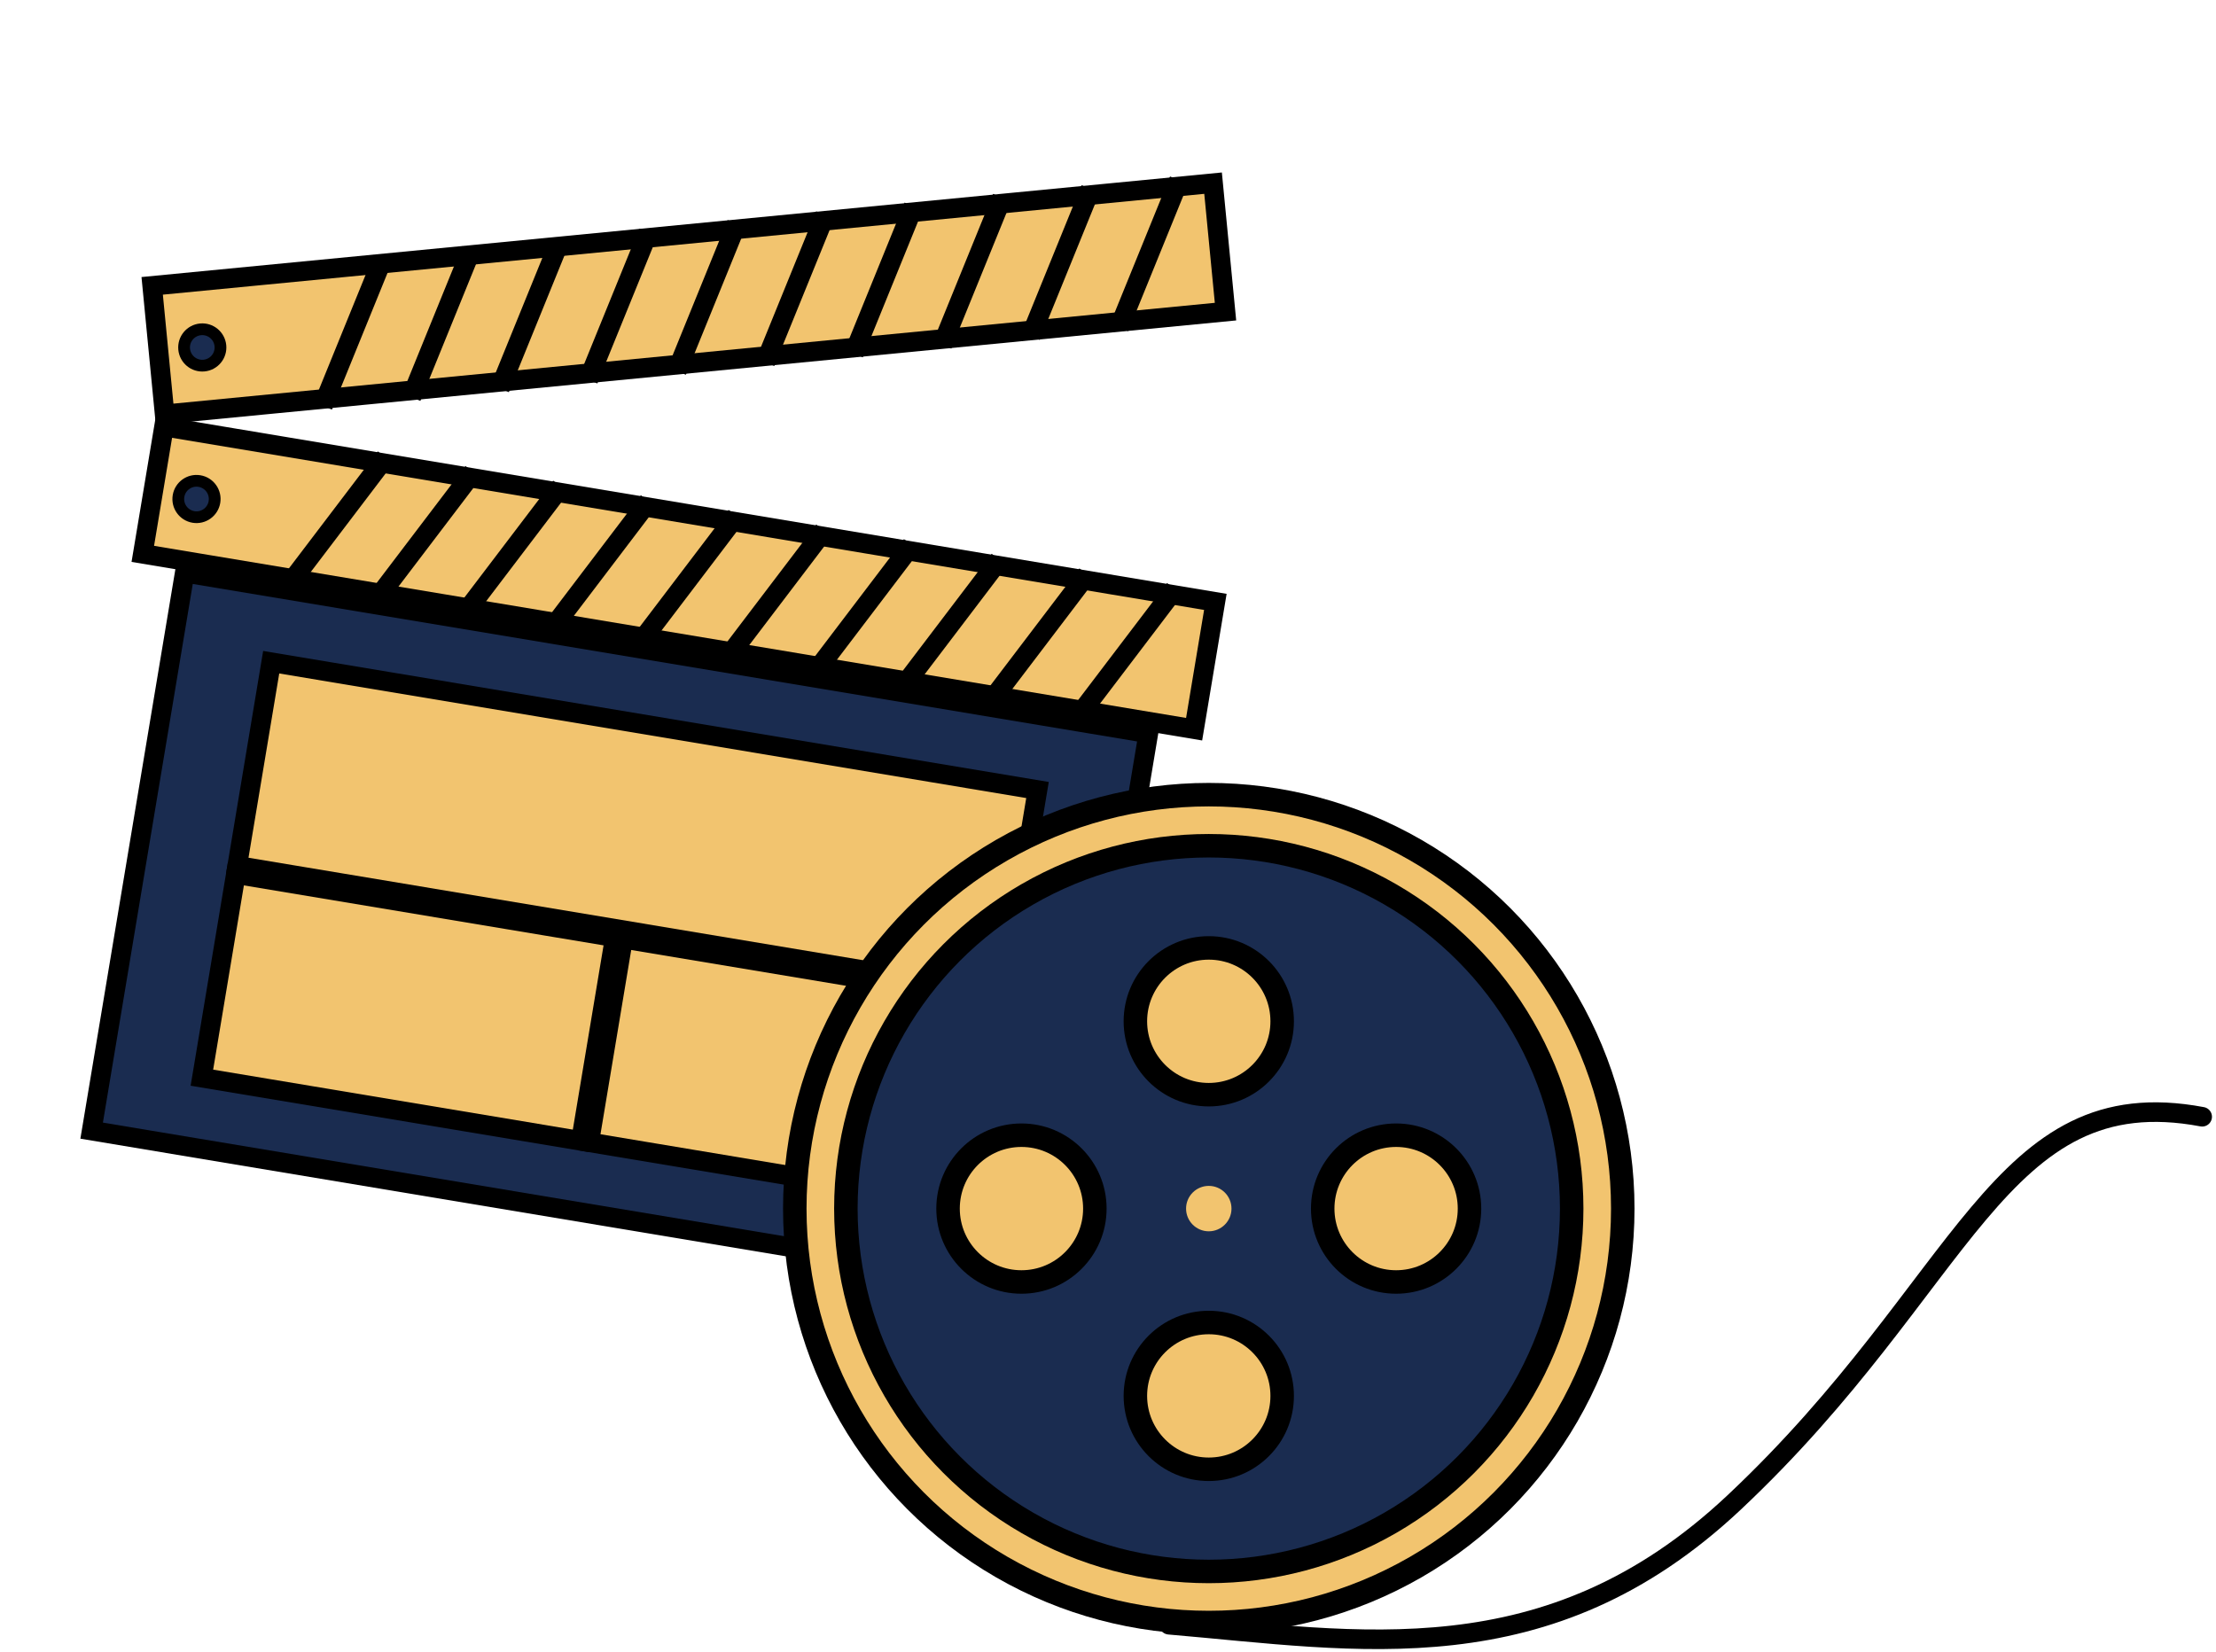 <svg width="283" height="211" viewBox="0 0 283 211" fill="none" xmlns="http://www.w3.org/2000/svg">
<rect x="20.949" y="54.482" width="136.116" height="16.486" transform="rotate(9.47 20.949 54.482)" fill="#F2C46F" stroke="black" stroke-width="2.5"/>
<rect x="19.435" y="36.511" width="136.116" height="16.486" transform="rotate(-5.53 19.435 36.511)" fill="#F2C46F" stroke="black" stroke-width="2.5"/>
<rect x="23.591" y="73.148" width="124.762" height="72.249" transform="rotate(9.47 23.591 73.148)" fill="#1A2C50" stroke="black" stroke-width="2.5"/>
<rect x="34.634" y="84.582" width="99.215" height="26.359" transform="rotate(9.47 34.634 84.582)" fill="#F2C46F" stroke="black" stroke-width="2.5"/>
<rect x="30.12" y="111.648" width="49.067" height="26.359" transform="rotate(9.47 30.12 111.648)" fill="#F2C46F" stroke="black" stroke-width="2.5"/>
<rect x="79.584" y="119.899" width="49.067" height="26.359" transform="rotate(9.47 79.584 119.899)" fill="#F2C46F" stroke="black" stroke-width="2.5"/>
<circle cx="25.093" cy="63.737" r="2.325" transform="rotate(9.47 25.093 63.737)" fill="#1A2C50" stroke="black" stroke-width="1.5"/>
<circle cx="25.833" cy="44.38" r="2.325" transform="rotate(-5.53 25.833 44.38)" fill="#1A2C50" stroke="black" stroke-width="1.5"/>
<path d="M150.038 75.226L137.747 91.401" stroke="black" stroke-width="2.5"/>
<path d="M150.58 23.01L142.926 41.828" stroke="black" stroke-width="2.5"/>
<path d="M138.839 73.358L126.548 89.533" stroke="black" stroke-width="2.5"/>
<path d="M139.281 24.123L131.627 42.942" stroke="black" stroke-width="2.5"/>
<path d="M127.639 71.489L115.348 87.665" stroke="black" stroke-width="2.5"/>
<path d="M127.982 25.235L120.328 44.054" stroke="black" stroke-width="2.5"/>
<path d="M116.44 69.621L104.149 85.797" stroke="black" stroke-width="2.5"/>
<path d="M116.681 26.349L109.027 45.167" stroke="black" stroke-width="2.5"/>
<path d="M105.24 67.753L92.95 83.929" stroke="black" stroke-width="2.5"/>
<path d="M105.382 27.462L97.728 46.281" stroke="black" stroke-width="2.5"/>
<path d="M94.041 65.885L81.75 82.061" stroke="black" stroke-width="2.5"/>
<path d="M94.083 28.575L86.429 47.394" stroke="black" stroke-width="2.5"/>
<path d="M82.841 64.017L70.551 80.192" stroke="black" stroke-width="2.5"/>
<path d="M82.784 29.689L75.129 48.507" stroke="black" stroke-width="2.5"/>
<path d="M71.642 62.15L59.351 78.325" stroke="black" stroke-width="2.5"/>
<path d="M71.484 30.801L63.83 49.619" stroke="black" stroke-width="2.5"/>
<path d="M60.442 60.281L48.152 76.457" stroke="black" stroke-width="2.5"/>
<path d="M60.184 31.914L52.53 50.733" stroke="black" stroke-width="2.5"/>
<path d="M49.243 58.413L36.952 74.589" stroke="black" stroke-width="2.5"/>
<path d="M48.885 33.028L41.231 51.846" stroke="black" stroke-width="2.5"/>
<circle cx="154.37" cy="154.37" r="52.87" fill="#F2C46F" stroke="black" stroke-width="3"/>
<circle cx="154.37" cy="154.37" r="46.346" fill="#1A2C50" stroke="black" stroke-width="3"/>
<circle cx="154.37" cy="130.447" r="9.374" fill="#F2C46F" stroke="black" stroke-width="3"/>
<circle cx="154.37" cy="154.37" r="2.9" fill="#F2C46F"/>
<circle cx="178.293" cy="154.37" r="9.374" transform="rotate(90 178.293 154.37)" fill="#F2C46F" stroke="black" stroke-width="3"/>
<circle cx="154.37" cy="178.293" r="9.374" fill="#F2C46F" stroke="black" stroke-width="3"/>
<circle cx="130.447" cy="154.37" r="9.374" transform="rotate(90 130.447 154.37)" fill="#F2C46F" stroke="black" stroke-width="3"/>
<path d="M149.296 207.522C173.46 209.576 197.649 214.264 221.427 191.936C251.15 164.026 255.142 137.734 281.234 142.64" stroke="black" stroke-width="2.5" stroke-linecap="round"/>
</svg>

